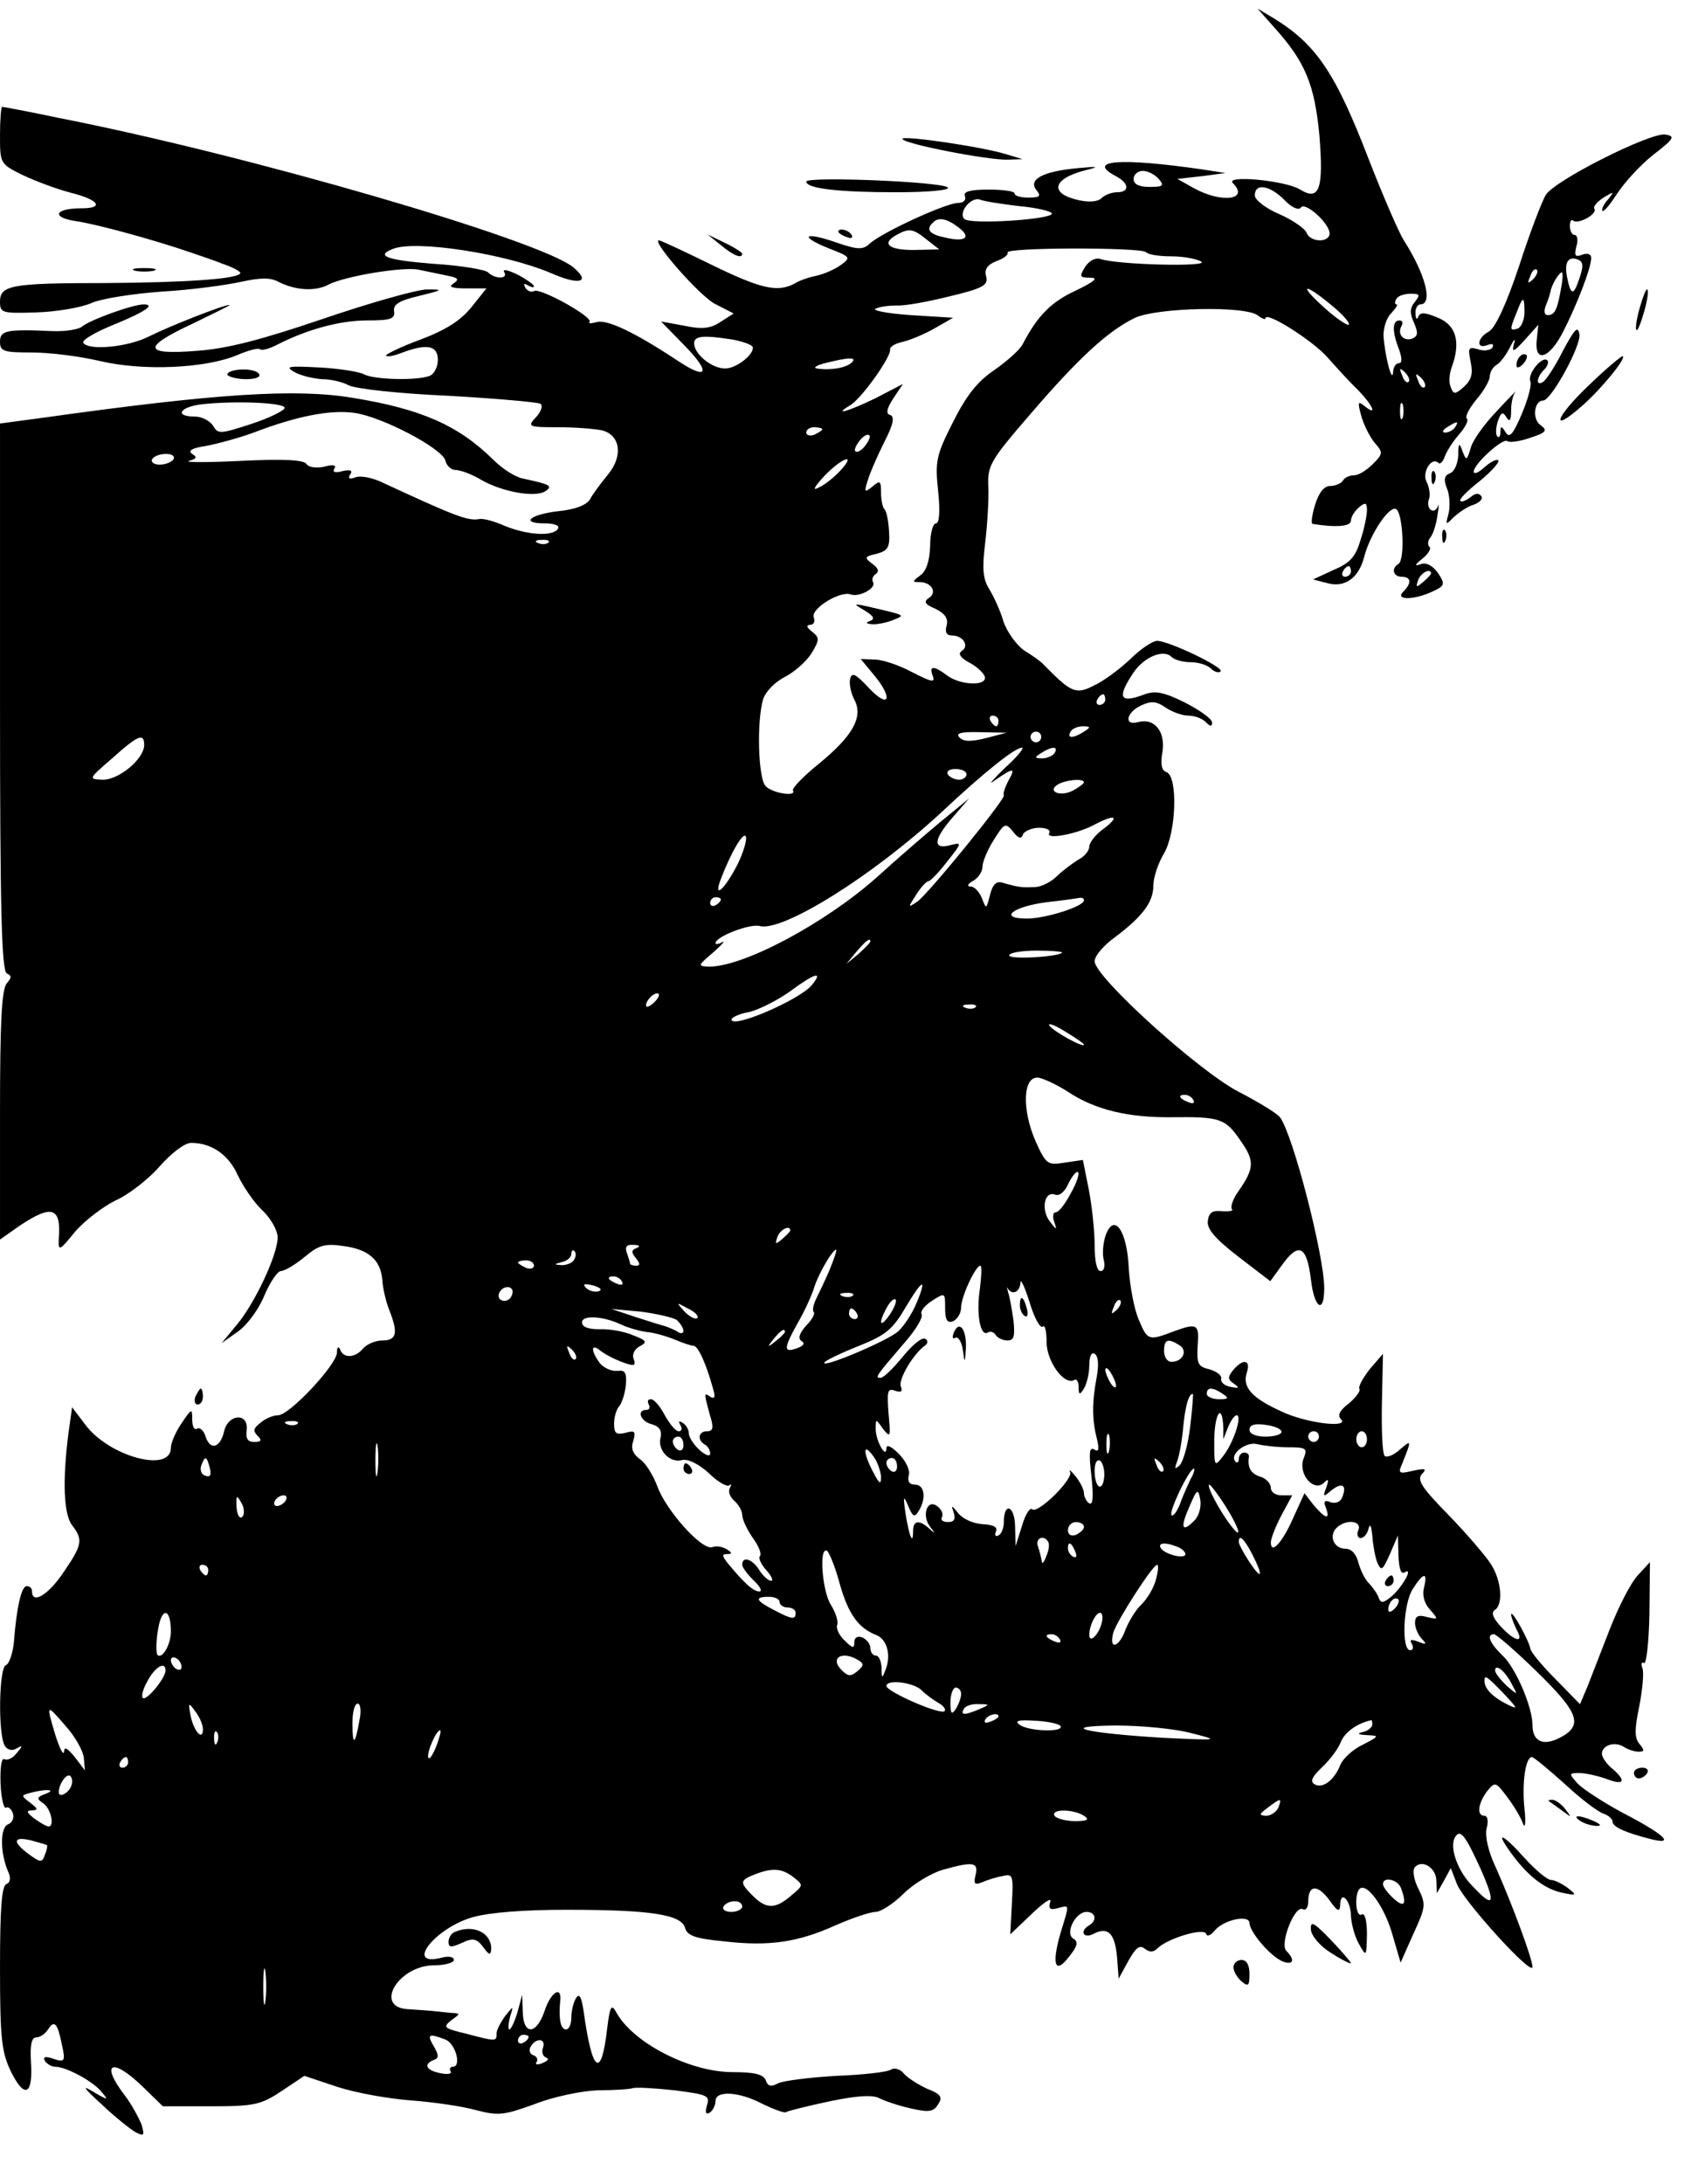 <?xml version="1.0" standalone="no"?>
<!DOCTYPE svg PUBLIC "-//W3C//DTD SVG 20010904//EN"
 "http://www.w3.org/TR/2001/REC-SVG-20010904/DTD/svg10.dtd">
<svg version="1.0" xmlns="http://www.w3.org/2000/svg"
 width="318pt" height="409pt" viewBox="0 0 318 409"
 preserveAspectRatio="xMidYMid meet">

<g transform="translate(0,409) scale(0.1,-0.1)"
fill="#000000" stroke="none">
<path d="M2386 4039 c59 -65 76 -108 85 -203 8 -100 0 -123 -36 -101 -27 17
-142 28 -126 12 31 -31 -20 -38 -72 -10 l-32 18 45 5 45 6 -45 7 c-153 22
-217 17 -160 -13 25 -13 26 -30 2 -30 -10 0 -23 -5 -29 -11 -7 -7 -24 -8 -42
-4 -56 12 -51 40 11 56 28 7 26 8 -15 4 -64 -6 -92 -21 -76 -41 9 -11 7 -14
-15 -14 -14 0 -26 3 -26 8 0 4 -22 7 -49 7 -35 0 -47 -4 -44 -12 3 -8 -3 -13
-13 -13 -22 0 -142 -55 -165 -76 -13 -12 -22 -12 -63 2 -60 21 -71 12 -14 -11
41 -16 42 -17 23 -31 -11 -8 -31 -17 -45 -20 -14 -3 -33 -9 -42 -15 -32 -17
-63 -10 -157 36 -51 25 -94 45 -97 45 -15 0 77 -105 105 -119 l35 -18 -25 -16
c-18 -12 -34 -14 -67 -7 l-44 8 43 -44 c51 -52 45 -67 -11 -30 -80 53 -132 78
-152 73 -11 -3 -17 -3 -14 0 8 9 -93 65 -104 58 -5 -3 -12 0 -16 6 -4 8 -3 9
4 5 7 -4 12 -5 12 -2 0 3 -14 13 -31 22 -17 8 -28 11 -25 5 9 -14 -17 -14 -30
-1 -5 5 -51 13 -102 16 -88 7 -110 15 -76 28 43 17 210 -9 295 -45 54 -24 77
-18 42 11 -64 51 -605 209 -962 279 -57 12 -105 21 -107 21 -2 0 -4 -24 -4
-53 0 -53 0 -54 43 -75 23 -11 63 -26 90 -33 52 -13 63 -29 20 -29 -51 0 -58
-17 -11 -24 41 -6 149 -36 213 -58 17 -6 45 -15 62 -22 18 -6 33 -14 33 -17 0
-11 -98 -18 -253 -19 -176 0 -197 -4 -197 -35 0 -21 4 -22 67 -20 38 1 84 9
103 17 19 9 79 18 133 22 53 3 120 12 147 18 37 8 56 9 72 0 32 -16 69 -18 93
-5 31 16 140 34 169 28 14 -3 38 -8 53 -11 21 -4 24 -7 12 -15 -10 -6 -3 -9
24 -9 l38 0 -28 -35 c-20 -25 -48 -43 -96 -61 -38 -14 -66 -28 -64 -30 2 -3
16 0 31 6 46 17 66 13 66 -14 0 -13 -7 -27 -16 -30 -24 -9 -103 -7 -122 3 -9
5 -47 11 -85 13 -58 3 -64 2 -45 -9 13 -7 36 -12 51 -13 16 0 38 -5 49 -11 12
-7 95 -16 186 -20 90 -5 168 -12 174 -15 5 -3 2 -14 -8 -25 -17 -18 -15 -19
42 -19 32 0 69 -3 82 -6 34 -9 39 -48 11 -82 -13 -16 -29 -37 -34 -47 -7 -11
-28 -19 -58 -22 -54 -6 -74 -23 -27 -23 18 0 29 -4 25 -10 -9 -15 -57 -12 -99
5 -20 9 -42 15 -49 13 -21 -4 -48 7 -184 70 -18 8 -39 12 -48 8 -11 -4 -14 -2
-9 6 5 7 0 9 -14 6 -14 -4 -20 -2 -16 4 5 7 -2 9 -19 4 -15 -3 -29 -1 -33 5
-4 8 -43 10 -123 6 -64 -3 -107 -3 -97 0 14 4 16 7 6 13 -9 6 -1 11 26 15 21
4 62 15 89 25 81 31 143 43 188 37 52 -7 164 -66 171 -89 2 -10 11 -18 19 -18
9 0 31 -8 49 -19 39 -22 99 -33 119 -21 15 10 10 13 -42 24 -15 3 -39 19 -55
35 -65 64 -134 95 -263 116 -107 18 -258 8 -579 -37 l-82 -11 0 -513 c0 -401
3 -513 13 -517 9 -4 9 -7 0 -18 -10 -10 -13 -73 -13 -246 l0 -234 37 26 c60
40 78 35 73 -25 -1 -23 1 -23 30 13 18 21 52 47 76 59 25 11 62 40 83 64 22
25 47 44 59 44 38 0 70 -22 87 -60 10 -21 30 -51 46 -66 16 -15 29 -38 29 -51
0 -32 -42 -122 -76 -163 l-29 -35 31 22 c17 12 39 42 49 67 11 26 25 46 31 46
7 0 27 12 44 26 26 22 38 26 72 21 48 -6 71 -26 74 -64 1 -16 7 -41 13 -56 17
-43 14 -57 -13 -57 -13 0 -29 -7 -36 -15 -15 -18 -37 -19 -43 -2 -3 7 -6 5 -6
-6 -1 -23 -89 -117 -110 -117 -9 0 -24 -6 -33 -14 -13 -10 -15 -15 -6 -24 9
-9 8 -12 -6 -12 -12 0 -16 6 -14 22 4 33 -34 31 -42 -1 -7 -32 -26 -38 -35
-11 -3 11 -11 18 -16 15 -5 -4 -9 4 -9 17 0 22 -1 21 -20 -7 -11 -16 -20 -37
-20 -46 0 -48 -116 -16 -160 43 l-25 33 -7 -50 c-11 -87 -9 -150 7 -171 21
-27 19 -37 -16 -88 -28 -42 -59 -61 -59 -36 0 6 -4 10 -10 10 -10 0 -19 -40
-24 -105 -2 -21 -9 -41 -15 -43 -13 -4 -15 -130 -2 -151 5 -8 14 -10 22 -5 12
7 12 5 0 -9 -7 -9 -17 -14 -23 -11 -5 3 -8 -15 -7 -45 1 -27 6 -48 10 -46 4 3
10 -2 13 -10 3 -9 -1 -18 -9 -21 -15 -6 -15 -53 0 -88 6 -13 4 -21 -3 -24 -9
-3 -12 -48 -12 -156 0 -133 3 -158 20 -194 26 -53 42 -45 38 16 -2 33 1 47 10
47 7 0 17 7 22 15 12 19 18 11 26 -29 7 -31 5 -33 -16 -26 -15 5 -20 4 -16 -4
4 -6 13 -11 20 -11 20 0 72 -28 87 -48 13 -15 11 -15 -16 1 -23 14 -19 8 15
-23 24 -23 53 -46 63 -52 17 -9 18 -7 12 14 -5 12 -18 37 -31 54 -47 61 -25
73 33 17 l38 -37 90 0 c82 0 94 3 133 29 l42 28 63 -21 c34 -11 96 -22 137
-25 41 -3 96 -11 121 -18 42 -11 52 -10 110 11 35 14 89 25 119 26 30 0 60 2
65 4 6 2 41 0 78 -4 62 -8 67 -10 61 -28 -4 -14 -2 -18 5 -14 6 4 11 14 11 22
0 20 44 18 89 -6 21 -10 40 -17 43 -15 2 2 38 11 80 20 52 11 83 13 95 6 10
-5 36 -14 59 -19 34 -8 43 -6 51 8 9 13 5 19 -21 29 -17 8 -36 20 -43 28 -6 8
-17 12 -24 8 -6 -5 -53 -10 -103 -12 -50 -3 -99 -9 -109 -14 -13 -7 -19 -6
-23 6 -5 11 -21 15 -62 15 -81 0 -189 56 -219 114 -8 14 -11 8 -16 -33 -11
-95 -28 -83 -44 33 -4 27 -8 34 -14 25 -5 -8 -9 -24 -9 -36 0 -13 -4 -23 -10
-23 -10 0 -14 19 -11 52 4 31 -17 19 -29 -17 -15 -45 -40 -47 -41 -2 l-1 32
-9 -33 c-5 -17 -12 -32 -15 -32 -3 0 -2 10 1 23 7 22 7 22 -9 2 -8 -11 -16
-26 -16 -32 0 -16 0 -16 -57 -1 -42 10 -44 12 -28 25 18 13 18 13 -1 14 -10 1
-28 3 -39 4 -11 1 -30 2 -43 3 -62 5 -15 82 51 82 20 0 37 5 37 10 0 6 -10 8
-24 4 -69 -17 -11 56 59 76 31 9 97 14 175 14 160 0 216 -9 223 -34 4 -14 18
-20 72 -25 85 -10 139 -2 210 30 32 14 65 25 75 25 9 0 33 15 52 34 19 19 53
39 74 45 57 16 67 14 61 -10 -4 -16 -2 -19 11 -14 9 4 27 10 39 12 20 5 21 2
18 -52 l-3 -57 41 39 c22 21 37 31 34 22 -4 -13 -1 -16 14 -12 23 6 22 9 5
-47 -17 -59 -10 -78 16 -44 16 20 18 28 8 34 -16 10 4 50 25 50 17 0 20 -16 5
-25 -19 -11 -11 -26 8 -16 27 14 40 1 44 -44 l3 -40 18 33 c14 25 21 31 31 23
9 -7 16 -7 24 1 18 18 86 39 91 27 1 -6 8 -3 15 5 16 21 66 32 66 15 1 -18 41
-64 63 -72 19 -7 23 3 6 20 -13 13 16 87 31 78 5 -3 10 3 10 14 0 32 17 33 39
4 16 -23 20 -24 21 -10 0 29 20 9 20 -21 1 -15 7 -38 15 -52 14 -25 14 -24 15
18 0 26 -4 41 -10 37 -11 -6 -14 37 -4 48 13 13 46 -32 61 -83 l16 -55 24 54
c23 50 24 55 9 85 -9 18 -11 35 -6 40 14 15 40 -2 40 -26 l1 -23 13 23 13 24
12 -31 c15 -34 141 -173 141 -154 0 15 -39 120 -69 187 -14 29 -20 58 -17 72
4 14 2 24 -4 24 -15 0 -12 23 5 46 15 18 16 18 37 -10 13 -17 26 -39 30 -50 4
-12 6 1 3 27 -5 49 2 97 14 97 3 0 31 -23 61 -50 30 -28 63 -53 73 -56 9 -3
17 -10 17 -15 0 -10 25 -21 73 -33 45 -11 24 9 -53 49 -37 20 -76 45 -86 56
-16 18 -16 19 4 19 11 0 33 -5 48 -10 35 -14 41 -6 15 17 -12 9 -21 23 -21 29
0 16 24 24 41 13 8 -5 20 -9 28 -9 11 0 11 3 1 15 -9 11 -9 27 0 70 6 31 9 63
6 71 -3 8 -2 13 3 10 4 -3 9 38 10 92 l1 97 -23 -25 c-13 -14 -36 -59 -52
-100 -16 -41 -35 -90 -42 -108 l-14 -33 -45 46 c-25 25 -47 51 -48 58 -3 16
-35 74 -36 64 0 -5 5 -17 10 -28 15 -26 -2 -24 -29 5 -14 15 -19 26 -12 31 17
10 13 57 -8 88 -10 15 -45 56 -79 91 -49 50 -59 65 -49 76 10 10 6 11 -17 6
-25 -6 -28 -5 -21 11 19 47 19 48 -3 29 -12 -11 -25 -16 -29 -12 -4 4 -6 48
-5 99 l2 92 -25 -29 c-13 -17 -22 -33 -19 -37 2 -4 -7 -16 -20 -27 -16 -12
-22 -22 -15 -29 18 -18 -65 -8 -111 14 -55 25 -74 45 -65 73 8 24 -7 27 -26 4
-10 -13 -10 -17 2 -25 11 -8 10 -9 -6 -6 -11 2 -19 8 -18 15 2 6 -8 14 -22 18
-22 5 -24 11 -22 45 3 40 -1 42 -45 26 -47 -18 -49 -17 -65 21 -9 20 -17 64
-19 96 -3 71 -27 106 -43 64 -5 -14 -7 -35 -4 -47 3 -12 1 -21 -6 -21 -7 0
-11 19 -11 48 0 27 -5 74 -11 105 l-11 55 -34 -5 c-32 -5 -35 -4 -55 41 -26
60 -23 122 6 118 11 -2 36 -14 56 -27 50 -33 112 -48 194 -47 90 1 100 -2 129
-45 26 -37 25 -51 -5 -94 -10 -14 -15 -29 -12 -33 4 -3 -4 -5 -18 -4 -18 2
-25 -2 -27 -18 -2 -15 13 -33 57 -67 l60 -46 21 29 c32 45 47 38 55 -25 6 -55
25 -67 25 -17 0 61 -59 289 -83 320 -5 7 -41 29 -78 48 -76 40 -269 215 -269
244 0 10 17 30 38 45 52 39 72 66 72 97 0 15 9 42 20 60 23 40 26 143 5 152
-10 3 -12 16 -8 38 6 38 -15 64 -45 56 -28 -8 -23 18 5 31 19 9 29 8 46 -4 12
-8 31 -15 42 -15 12 0 26 -5 33 -12 9 -9 12 -9 12 -1 0 7 -23 23 -50 37 -40
20 -56 23 -76 16 -47 -18 -53 -7 -21 41 20 29 56 44 71 29 6 -6 22 -10 36 -10
14 0 31 -5 38 -12 6 -6 15 -9 18 -5 7 7 -97 57 -119 57 -8 0 -31 -15 -50 -34
-20 -19 -51 -42 -69 -50 -33 -17 -42 -13 -93 39 -5 6 -22 18 -37 27 -14 10
-32 34 -39 55 -6 21 -19 48 -27 61 -11 18 -13 37 -7 85 4 34 7 81 6 105 -2 40
3 49 79 137 91 106 146 156 196 180 41 19 208 23 230 4 8 -6 14 -8 14 -5 0 14
86 -40 115 -72 17 -19 42 -47 58 -62 28 -29 38 -51 12 -30 -12 10 -13 7 -5
-21 5 -17 17 -40 26 -50 14 -16 14 -19 -5 -38 -12 -12 -27 -21 -35 -21 -8 0
-18 -4 -21 -10 -3 -5 -14 -10 -24 -10 -11 0 -21 -12 -28 -35 -6 -19 -8 -35 -5
-36 43 -7 72 -5 72 6 0 7 7 18 15 25 12 10 15 9 15 -5 0 -10 -5 -35 -12 -56
-9 -31 -19 -43 -50 -56 l-39 -18 27 -7 c33 -9 59 10 69 50 10 39 45 94 59 89
13 -4 18 -95 5 -103 -14 -8 -10 -24 6 -24 18 0 19 -12 3 -28 -16 -16 19 -16
54 0 24 11 25 14 11 35 -9 13 -21 20 -31 17 -14 -5 -13 -2 2 10 11 9 17 19 13
22 -4 4 -3 12 2 18 5 6 11 25 13 41 3 17 3 24 1 17 -3 -7 -8 -10 -13 -7 -5 3
-7 12 -4 20 3 7 1 22 -4 32 -10 18 9 49 22 36 3 -3 9 3 12 13 4 10 16 29 27
41 11 13 18 26 14 29 -4 4 5 20 18 36 14 16 25 36 25 43 0 8 6 18 13 22 7 4
18 19 25 33 8 16 11 18 7 5 -4 -16 0 -14 21 9 l25 28 -3 -28 c-5 -45 24 -36
50 16 26 51 52 119 52 137 0 7 -7 10 -17 6 -13 -5 -15 -2 -11 15 4 12 2 22 -3
22 -5 0 -9 8 -9 17 0 9 3 13 6 10 9 -8 46 12 40 22 -3 4 5 13 17 21 20 12 21
12 8 -4 -8 -9 -12 -18 -10 -21 3 -2 15 13 28 33 13 20 43 53 67 72 39 30 42
35 23 38 -27 5 -208 -86 -224 -113 -7 -11 -30 -71 -50 -133 -24 -72 -45 -117
-57 -123 -22 -12 -24 -34 -2 -25 9 3 12 2 9 -5 -4 -5 -16 -7 -27 -3 -18 5 -19
3 -14 -23 5 -22 2 -34 -12 -47 -17 -15 -20 -15 -25 -1 -4 8 -3 25 2 38 17 47
8 78 -26 92 -24 10 -33 11 -37 2 -2 -7 -5 -4 -5 6 -1 9 4 17 9 17 24 0 10 56
-31 120 -9 14 -38 81 -65 150 -63 164 -99 217 -179 266 l-30 18 31 -35z m-216
-284 c11 -13 8 -15 -17 -15 -20 0 -30 5 -30 15 0 8 8 15 17 15 10 0 23 -7 30
-15z m235 -39 c14 -15 27 -20 31 -15 7 13 54 -29 54 -48 0 -18 -36 -17 -43 1
-3 8 -26 24 -51 35 -26 11 -46 27 -46 35 0 24 28 19 55 -8z m-496 -12 c34 -3
61 -10 61 -14 0 -11 -153 -21 -164 -10 -12 12 13 43 30 36 7 -3 40 -8 73 -12z
m-115 -39 c26 -19 15 -29 -23 -20 -30 6 -38 15 -24 28 10 11 26 8 47 -8z m-58
-24 l23 -18 -44 -1 c-49 -1 -65 11 -38 27 25 14 32 14 59 -8z m410 -23 c4 -5
26 -8 48 -8 23 0 48 -5 56 -10 15 -10 -156 -6 -189 5 -10 3 -21 -3 -29 -15
-11 -18 -10 -20 10 -20 16 0 8 -7 -27 -24 -46 -21 -72 -47 -100 -101 -6 -11
-30 -32 -53 -48 -31 -21 -52 -47 -77 -97 -32 -63 -34 -74 -28 -130 4 -38 2
-60 -4 -60 -6 0 -11 -19 -11 -42 -1 -28 -7 -47 -18 -55 -16 -12 -16 -13 -2
-13 23 0 34 -20 17 -30 -10 -7 -6 -12 13 -20 18 -9 24 -18 21 -31 -4 -13 0
-19 10 -19 21 0 33 -20 18 -29 -7 -5 -3 -12 13 -21 14 -7 27 -19 30 -26 7 -19
-44 -18 -70 1 -25 19 -35 19 -27 -1 5 -13 -3 -11 -38 7 -24 13 -56 24 -71 24
l-26 1 24 -29 c37 -44 30 -66 -8 -26 -26 28 -33 31 -36 17 -2 -9 2 -27 8 -38
17 -32 -2 -67 -65 -119 -30 -24 -52 -47 -50 -51 8 -13 -41 -5 -52 9 -13 17
-16 119 -4 161 4 14 21 32 40 42 18 9 41 29 51 45 15 25 15 29 1 40 -10 8 -12
12 -4 13 7 0 10 6 7 14 -6 16 49 50 69 43 16 -6 49 12 42 23 -3 5 0 12 5 15 7
5 5 11 -6 19 -16 12 -15 14 8 19 21 6 25 12 23 42 -1 20 -5 39 -9 42 -3 3 -6
17 -6 31 0 22 -2 23 -16 11 -15 -12 -16 -11 -9 11 4 14 18 46 31 72 17 33 20
48 11 51 -8 2 -7 11 6 31 l18 27 -50 -26 c-49 -24 -84 -35 -49 -14 20 11 76
89 75 104 -1 6 10 12 24 15 13 3 40 14 59 25 l35 20 -80 5 c-44 3 -73 9 -65
12 8 4 26 6 40 6 14 -1 58 7 98 17 63 15 73 21 69 37 -4 14 2 22 19 29 14 5
23 12 21 16 -6 10 249 10 259 1z m812 -49 c-11 -33 -16 -33 -23 1 -6 29 2 41
20 34 10 -4 11 -12 3 -35z m-87 -2 c-10 -9 -11 -8 -5 6 3 10 9 15 12 12 3 -3
0 -11 -7 -18z m53 -14 c-7 -42 -12 -53 -25 -53 -7 0 -8 7 -4 18 4 9 8 22 9 27
2 12 16 35 21 35 2 0 2 -12 -1 -27z m-431 -34 c21 -17 36 -34 33 -37 -3 -2
-24 12 -46 32 -49 44 -39 48 13 5z m157 6 c-10 -12 -10 -22 -2 -39 8 -19 8
-25 -3 -30 -17 -6 -29 9 -20 24 3 6 1 10 -4 10 -14 0 -14 -21 -1 -54 6 -17 6
-26 0 -26 -6 0 -11 -8 -11 -17 -2 -23 -16 34 -18 69 0 15 6 34 15 42 8 9 13
16 9 16 -3 0 -3 5 0 10 3 6 15 10 27 10 17 0 18 -2 8 -15z m205 -20 c0 -14 -6
-27 -12 -30 -16 -5 -16 -3 -3 29 12 32 15 33 15 1z m-1482 -51 c20 -4 37 -10
37 -15 0 -15 -32 -39 -52 -39 -25 0 -58 27 -58 47 0 14 16 16 73 7z m222 -43
c-11 -10 -40 -15 -65 -11 -8 1 -1 6 15 10 44 11 61 12 50 1z m1043 -36 c-3 -3
-9 2 -12 12 -6 14 -5 15 5 6 7 -7 10 -15 7 -18z m30 -10 c-3 -3 -9 2 -12 12
-6 14 -5 15 5 6 7 -7 10 -15 7 -18z m-2135 -39 c-1 -5 -29 -19 -63 -30 -58
-19 -62 -19 -71 -3 -6 9 -21 17 -34 17 -39 0 -29 18 13 23 63 7 157 3 155 -7z
m2094 -18 c-3 -7 -5 -2 -5 12 0 14 2 19 5 13 2 -7 2 -19 0 -25z m98 -18 c-3
-5 -12 -10 -18 -10 -7 0 -6 4 3 10 19 12 23 12 15 0z m-1185 -4 c0 -2 -7 -6
-15 -10 -8 -3 -15 -1 -15 4 0 6 7 10 15 10 8 0 15 -2 15 -4z m80 -31 c-7 -9
-15 -13 -18 -10 -3 2 1 11 8 20 7 9 15 13 18 10 3 -2 -1 -11 -8 -20z m-1295
-25 c-3 -5 -15 -10 -26 -10 -11 0 -17 5 -14 10 3 6 15 10 26 10 11 0 17 -4 14
-10z m1249 -21 c-10 -11 -28 -26 -39 -31 -14 -8 -12 -2 9 21 33 34 61 44 30
10z m-547 -135 c-3 -3 -12 -4 -19 -1 -8 3 -5 6 6 6 11 1 17 -2 13 -5z m1503
-54 c0 -5 -5 -10 -11 -10 -5 0 -7 5 -4 10 3 6 8 10 11 10 2 0 4 -4 4 -10z
m150 -4 c0 -2 -7 -9 -15 -16 -13 -11 -14 -10 -9 4 5 14 24 23 24 12z m-610
-236 c0 -5 -5 -10 -11 -10 -5 0 -7 5 -4 10 3 6 8 10 11 10 2 0 4 -4 4 -10z
m-200 -40 c0 -5 -2 -10 -4 -10 -3 0 -8 5 -11 10 -3 6 -1 10 4 10 6 0 11 -4 11
-10z m160 -20 c-20 -13 -33 -13 -25 0 3 6 14 10 23 10 15 0 15 -2 2 -10z
m-183 -12 c-28 -7 -42 -7 -50 1 -8 8 2 11 39 10 l49 -1 -38 -10z m103 2 c0 -5
-4 -10 -10 -10 -5 0 -10 5 -10 10 0 6 5 10 10 10 6 0 10 -4 10 -10z m-1680
-15 c0 -26 -47 -65 -77 -65 -28 1 -28 1 17 40 49 44 60 48 60 25z m1613 -42
c-22 -21 -32 -33 -24 -27 39 27 44 28 30 3 -7 -13 -11 -26 -9 -28 5 -5 -143
-187 -163 -200 -17 -11 -17 -11 -1 14 9 14 19 25 23 25 3 0 19 16 35 37 27 34
28 36 8 31 -35 -10 -35 8 0 49 l33 38 -55 -45 c-30 -25 -82 -70 -116 -101 -97
-87 -252 -170 -317 -169 -21 1 -20 2 8 26 17 15 24 23 18 20 -7 -4 -13 -5 -13
-2 0 12 64 37 83 32 43 -11 210 93 339 212 82 77 139 122 152 122 5 0 -9 -17
-31 -37z m92 27 c-3 -5 -14 -10 -23 -10 -15 0 -15 2 -2 10 20 13 33 13 25 0z
m-165 -40 c0 -5 -6 -10 -14 -10 -8 0 -18 5 -21 10 -3 6 3 10 14 10 12 0 21 -4
21 -10z m220 -15 c0 -2 -9 -9 -20 -15 -24 -13 -50 -2 -29 11 15 9 49 12 49 4z
m38 -86 c-16 -11 -28 -27 -28 -34 0 -8 -9 -19 -21 -25 -11 -7 -29 -20 -40 -31
-10 -10 -29 -20 -41 -20 -23 -1 -29 -1 -60 8 -12 4 -19 -3 -24 -23 -7 -27 -7
-27 -15 -6 -5 12 -14 22 -21 22 -8 0 -6 5 5 11 9 5 17 17 17 26 0 9 9 31 21
50 20 32 22 33 36 16 10 -13 16 -15 19 -5 3 6 17 12 30 12 14 0 22 -4 19 -10
-8 -13 52 -2 85 16 38 20 48 16 18 -7z m-687 -68 c-24 -47 -46 -66 -31 -27 19
50 43 91 47 79 2 -6 -5 -30 -16 -52z m-31 -65 c0 -3 -4 -8 -10 -11 -5 -3 -10
-1 -10 4 0 6 5 11 10 11 6 0 10 -2 10 -4z m680 -2 c0 -11 -71 -34 -107 -34
-55 0 -26 23 40 31 28 3 55 7 60 8 4 0 7 -1 7 -5z m-400 -77 c0 -2 -10 -12
-22 -23 l-23 -19 19 23 c18 21 26 27 26 19z m359 -21 c-9 -8 -99 -13 -99 -5 0
5 23 9 52 9 28 0 49 -2 47 -4z m-469 -61 c-24 -28 -150 -82 -150 -64 0 4 15
11 33 14 17 4 52 21 77 39 46 34 63 39 40 11z m-292 -29 c-7 -8 -15 -12 -17
-11 -5 6 10 25 20 25 5 0 4 -6 -3 -14z m599 -12 c-3 -3 -12 -4 -19 -1 -8 3 -5
6 6 6 11 1 17 -2 13 -5z m203 -70 c0 -7 -58 25 -65 36 -3 5 10 1 29 -11 20
-12 36 -23 36 -25z m205 -104 c3 -6 -1 -7 -9 -4 -18 7 -21 14 -7 14 6 0 13 -4
16 -10z m-230 -175 c-10 -19 -22 -35 -28 -35 -5 0 -6 -8 -3 -17 6 -17 5 -17
-8 0 -17 22 -10 58 10 50 8 -3 18 5 25 21 7 14 15 24 18 21 3 -3 -3 -21 -14
-40z m-525 -69 c0 -2 -7 -9 -15 -16 -13 -11 -14 -10 -9 4 5 14 24 23 24 12z
m-288 -33 c-10 -4 -10 -8 -1 -19 8 -10 8 -14 0 -14 -6 0 -11 2 -11 4 0 2 -3
11 -6 20 -4 11 -1 16 12 15 12 0 14 -3 6 -6z m-117 -22 c-3 -6 -14 -10 -23
-10 -15 1 -15 2 1 6 9 2 17 9 17 15 0 6 3 9 6 5 3 -3 3 -10 -1 -16z m479 -18
c-9 -21 -21 -46 -26 -56 -5 -11 -7 -21 -4 -24 3 -3 -4 -15 -15 -26 -12 -14
-15 -23 -8 -28 7 -4 4 -9 -7 -13 -27 -10 -27 -2 -1 45 14 24 28 55 32 69 8 25
34 70 41 70 2 0 -4 -17 -12 -37z m-554 7 c0 -5 -7 -7 -15 -4 -8 4 -15 8 -15
10 0 2 7 4 15 4 8 0 15 -4 15 -10z m835 -44 c-7 -47 1 -90 15 -81 5 3 11 1 15
-5 3 -5 13 -10 22 -10 12 0 14 8 11 38 -3 20 -7 44 -10 52 -2 8 -3 12 -1 8 8
-14 23 -8 24 10 0 9 8 -7 17 -36 9 -30 20 -50 25 -46 4 4 7 -9 7 -29 0 -36 33
-82 52 -71 4 3 8 -3 8 -13 0 -15 2 -16 10 -3 5 8 10 28 10 43 0 17 4 26 10 22
7 -4 8 -21 4 -43 -9 -47 -9 -80 0 -115 5 -21 4 -27 -5 -21 -9 5 -10 -7 -5 -50
4 -38 3 -55 -4 -51 -5 3 -10 12 -10 19 0 7 -7 21 -16 32 -8 10 -13 14 -10 8 7
-13 -61 -80 -71 -70 -4 4 -13 -10 -19 -31 l-12 -38 -1 38 c-1 38 -21 45 -21 7
0 -10 -4 -22 -10 -25 -5 -3 -8 0 -5 7 4 9 -5 13 -25 14 -17 1 -37 10 -45 20
-13 16 -14 17 -9 2 4 -13 1 -18 -11 -18 -9 0 -14 4 -11 9 3 5 0 14 -8 20 -19
16 -31 -16 -14 -38 10 -13 10 -14 -2 -3 -19 17 -30 15 -30 -5 0 -27 -7 -11
-14 32 -5 34 -4 36 5 15 8 -20 12 -22 19 -10 15 23 12 50 -6 50 -11 0 -15 6
-12 18 3 9 -6 27 -19 40 -14 14 -23 18 -23 10 0 -21 -20 14 -20 36 0 20 0 20
14 0 14 -17 14 -15 10 30 -3 41 -2 47 12 42 11 -4 15 -2 11 8 -5 13 24 62 46
77 5 4 5 9 0 12 -6 4 -24 -11 -42 -33 -18 -22 -36 -40 -42 -40 -11 0 -9 3 46
67 20 23 34 46 31 52 -3 5 5 16 19 25 25 16 25 16 25 -13 0 -23 4 -29 15 -25
8 4 15 15 15 26 0 20 27 78 36 78 3 0 2 -20 -1 -44z m-670 14 c3 -6 -1 -7 -9
-4 -18 7 -21 14 -7 14 6 0 13 -4 16 -10z m-44 -18 c-7 -2 -18 1 -23 6 -8 8 -4
9 13 5 13 -4 18 -8 10 -11z m595 -23 c-8 -19 -23 -42 -34 -52 -20 -18 -146
-71 -138 -58 3 4 32 18 65 31 50 20 63 31 87 72 32 54 41 57 20 7z m-756 23
c0 -13 -12 -22 -22 -16 -10 6 -1 24 13 24 5 0 9 -4 9 -8z m637 -8 c-3 -3 -12
-4 -19 -1 -8 3 -5 6 6 6 11 1 17 -2 13 -5z m69 -36 c-18 -26 -22 -17 -5 14 6
11 13 17 16 15 3 -3 -2 -16 -11 -29z m425 9 c-10 -9 -11 -8 -5 6 3 10 9 15 12
12 3 -3 0 -11 -7 -18z m-785 -15 c-4 -3 -14 2 -24 12 -16 18 -16 18 6 6 13 -6
21 -14 18 -18z m-38 -4 c6 -6 12 -15 12 -20 0 -5 -6 -6 -12 -1 -7 4 -17 8 -23
10 -5 1 -30 9 -55 17 l-45 15 55 -5 c30 -4 61 -11 68 -16z m337 12 c3 -5 1
-10 -4 -10 -6 0 -11 5 -11 10 0 6 2 10 4 10 3 0 8 -4 11 -10z m-440 -21 c11
-5 31 -11 45 -13 14 -1 38 -8 53 -14 16 -7 32 -12 36 -12 8 0 23 -32 36 -79 5
-16 4 -21 -4 -17 -13 9 -13 9 -2 -32 8 -25 7 -32 -5 -32 -16 0 -19 -16 -4 -25
6 -3 10 -11 10 -17 0 -6 -9 -3 -20 7 -11 10 -20 24 -20 31 0 7 -5 16 -12 20
-7 4 -8 3 -4 -4 4 -7 3 -12 -3 -12 -6 0 -17 14 -26 30 -9 17 -20 30 -26 30 -6
0 -7 -4 -4 -10 3 -5 1 -10 -4 -10 -20 0 -11 -22 10 -27 14 -4 19 -12 16 -25
-6 -23 17 -48 40 -42 11 3 31 -7 50 -24 17 -17 35 -27 39 -23 4 3 4 1 1 -5 -4
-7 0 -17 8 -24 8 -7 15 -19 15 -27 0 -8 9 -27 20 -43 11 -15 17 -30 13 -34 -3
-3 2 -15 12 -26 10 -11 14 -20 9 -20 -5 0 -15 9 -22 20 -13 21 -32 27 -32 10
0 -5 10 -18 22 -30 12 -11 16 -20 10 -20 -11 0 -28 15 -60 54 -10 13 -10 16 0
16 10 0 9 3 -1 9 -8 5 -20 7 -27 4 -19 -7 -87 69 -103 114 -8 21 -22 44 -33
51 -13 10 -17 20 -12 34 5 18 3 20 -15 15 -17 -4 -21 -1 -21 17 0 12 4 26 9
32 5 5 11 23 13 39 2 25 -1 30 -16 28 -11 -1 -26 6 -33 15 -16 22 -17 37 0 24
7 -6 25 -16 41 -22 24 -9 27 -8 23 5 -4 8 1 19 11 24 15 8 13 11 -13 21 -16 7
-45 12 -62 11 -21 0 -33 4 -33 13 0 14 40 12 75 -5z m305 -13 c0 -2 -8 -10
-17 -17 -16 -13 -17 -12 -4 4 13 16 21 21 21 13z m739 -25 c16 -10 6 -31 -15
-31 -8 0 -14 9 -14 20 0 22 7 25 29 11z m-1131 -26 c-3 -3 -9 2 -12 12 -6 14
-5 15 5 6 7 -7 10 -15 7 -18z m1012 -50 c0 -5 -5 -3 -10 5 -5 8 -10 20 -10 25
0 6 5 3 10 -5 5 -8 10 -19 10 -25z m200 -15 c12 -8 11 -10 -7 -10 -13 0 -23 5
-23 10 0 13 11 13 30 0z m-61 -61 c-4 -34 -13 -66 -20 -73 -9 -8 -10 -7 -4 9
4 11 9 40 11 64 4 39 10 61 18 61 1 0 -1 -27 -5 -61z m62 -2 l0 -22 9 23 c5
12 12 22 16 22 11 0 -6 -52 -25 -76 -17 -22 -17 -21 -17 31 1 50 15 69 17 22z
m-1734 7 c-3 -3 -12 -4 -19 -1 -8 3 -5 6 6 6 11 1 17 -2 13 -5z m1843 -15 c0
-5 -13 -9 -30 -9 -18 0 -30 5 -30 13 0 9 10 12 30 9 17 -2 30 -8 30 -13z
m-323 -36 c-3 -10 -5 -4 -5 12 0 17 2 24 5 18 2 -7 2 -21 0 -30z m393 27 c0
-5 -4 -10 -10 -10 -5 0 -10 5 -10 10 0 6 5 10 10 10 6 0 10 -4 10 -10z m90 -5
c0 -8 -4 -15 -10 -15 -5 0 -10 7 -10 15 0 8 5 15 10 15 6 0 10 -7 10 -15z
m-1853 -62 c-2 -16 -4 -5 -4 22 0 28 2 40 4 28 2 -13 2 -35 0 -50z m573 51 c0
-8 -4 -12 -10 -9 -5 3 -10 10 -10 16 0 5 5 9 10 9 6 0 10 -7 10 -16z m1132 -4
c35 0 37 -2 29 -22 -10 -29 20 -63 39 -44 8 8 9 6 4 -9 -7 -18 -6 -19 9 -6 20
16 30 11 21 -12 -3 -9 -12 -13 -22 -10 -11 5 -14 2 -9 -10 9 -24 -1 -21 -23 5
l-17 22 -21 -46 c-20 -46 -42 -70 -42 -46 0 7 9 30 20 51 l20 37 -20 0 c-11 0
-20 6 -20 14 0 8 -9 18 -20 21 -18 6 -24 17 -21 38 0 4 -3 7 -9 7 -5 0 -10 -5
-10 -12 0 -6 -3 -8 -6 -5 -13 13 19 38 40 33 12 -3 38 -6 58 -6z m-762 -55 c0
-16 -3 -14 -15 9 -19 36 -19 56 0 30 8 -10 14 -28 15 -39z m-1257 16 c3 -13 1
-18 -9 -14 -7 2 -10 11 -7 19 7 19 10 18 16 -5z m1287 3 c0 -8 -4 -12 -10 -9
-5 3 -10 10 -10 16 0 5 5 9 10 9 6 0 10 -7 10 -16z m388 -19 c-3 -31 -18 -21
-18 11 0 14 4 22 10 19 5 -3 9 -17 8 -30z m110 10 c-3 -3 -9 2 -12 12 -6 14
-5 15 5 6 7 -7 10 -15 7 -18z m52 -14 c-5 -11 -15 -32 -20 -47 -6 -15 -13 -24
-16 -21 -6 5 33 87 42 87 2 0 0 -9 -6 -19z m65 -51 c27 -43 33 -67 9 -35 -20
26 -46 75 -39 75 2 0 16 -18 30 -40z m-59 -28 c-23 -23 -26 -12 -8 28 14 33
16 33 20 11 2 -13 -3 -31 -12 -39z m-1782 8 c-5 -5 -10 3 -11 18 -1 22 0 24 9
8 6 -10 6 -22 2 -26z m81 30 c-3 -5 -11 -10 -16 -10 -6 0 -7 5 -4 10 3 6 11
10 16 10 6 0 7 -4 4 -10z m1495 -49 c0 -5 -7 -11 -15 -15 -9 -3 -15 0 -15 9 0
8 7 15 15 15 8 0 15 -4 15 -9z m514 -6 c-4 -8 -1 -15 4 -15 6 0 13 8 15 18 3
10 5 5 7 -13 1 -16 5 -39 9 -50 8 -18 10 -16 24 15 l15 35 1 -38 c1 -25 5 -36
12 -31 17 10 -6 -30 -27 -47 -14 -11 -18 -11 -22 -1 -2 7 -10 18 -17 26 -8 7
-17 25 -21 40 -4 16 -13 26 -24 26 -22 0 -32 24 -17 39 17 17 48 14 41 -4z
m-581 -22 c3 -5 1 -17 -4 -28 -4 -11 -8 -15 -8 -8 -1 6 -4 18 -7 27 -6 16 11
23 19 9z m382 -23 c21 -41 19 -51 -5 -15 -11 17 -20 33 -20 38 0 15 10 6 25
-23z m-331 4 c3 -8 2 -12 -4 -9 -6 3 -10 10 -10 16 0 14 7 11 14 -7z m190 10
c9 -3 16 -10 16 -14 0 -10 -38 -1 -46 11 -6 10 7 12 30 3z m-631 -71 c16 -56
35 -82 69 -95 19 -8 27 -37 17 -63 -7 -19 -8 -19 -8 3 -1 12 -5 22 -11 22 -5
0 -10 6 -10 14 0 8 -7 16 -15 20 -9 3 -15 0 -15 -9 0 -12 -3 -12 -18 3 -10 9
-17 23 -14 30 2 6 -3 23 -12 37 -16 25 -23 110 -7 101 4 -3 16 -32 24 -63z
m-1183 27 c0 -5 -2 -10 -4 -10 -3 0 -8 5 -11 10 -3 6 -1 10 4 10 6 0 11 -4 11
-10z m1775 -17 c-4 -16 -16 -36 -27 -47 -11 -10 -24 -32 -30 -47 -12 -34 -32
-40 -23 -6 7 23 74 127 82 127 3 0 2 -12 -2 -27z m502 -15 c-4 -14 0 -30 11
-42 16 -18 16 -19 -5 -14 -17 5 -23 2 -23 -11 0 -9 6 -23 13 -30 10 -10 8 -11
-7 -5 -13 5 -17 4 -12 -4 4 -7 2 -12 -3 -12 -17 0 -13 88 5 115 20 31 28 32
21 3z m-1207 -28 c0 -5 7 -10 15 -10 8 0 15 -4 15 -10 0 -13 -6 -13 -40 5 -35
18 -38 25 -10 25 11 0 20 -4 20 -10z m1152 -12 c-7 -7 -12 -8 -12 -2 0 14 12
26 19 19 2 -3 -1 -11 -7 -17z m-2292 -43 c0 -24 -16 -52 -25 -44 -3 4 -3 25 1
48 7 43 24 40 24 -4z m1743 15 c-6 -22 -23 -38 -23 -21 0 17 12 41 20 41 5 0
6 -9 3 -20z m-78 -30 c3 -6 -1 -7 -9 -4 -18 7 -21 14 -7 14 6 0 13 -4 16 -10z
m893 -60 c79 -77 88 -101 43 -124 -31 -16 -51 -7 -51 24 0 34 -32 108 -56 130
-24 23 -31 40 -16 40 4 0 40 -31 80 -70z m-2538 9 c0 -6 -4 -7 -10 -4 -5 3
-10 11 -10 16 0 6 5 7 10 4 6 -3 10 -11 10 -16z m1268 12 c10 -6 10 -10 -2
-20 -13 -11 -18 -10 -30 2 -23 23 2 37 32 18z m-1298 -19 c0 -13 -31 -52 -41
-52 -5 0 -3 14 6 30 14 28 35 41 35 22z m2521 -25 c12 -22 12 -22 -10 -3 -11
11 -21 23 -21 28 0 14 19 -1 31 -25z m-15 -18 c28 -30 28 -31 4 -19 -25 13
-40 28 -40 43 0 12 5 8 36 -24z m-1090 6 c8 -8 23 -19 32 -24 9 -5 14 -12 11
-15 -7 -8 -108 36 -109 47 0 13 51 7 66 -8z m74 -7 c0 -7 -5 -20 -10 -28 -8
-12 -10 -9 -10 13 0 15 5 27 10 27 6 0 10 -6 10 -12z m-1420 -66 c0 -23 -17
-4 -23 25 -5 26 -4 26 9 8 8 -10 14 -25 14 -33z m293 16 c-8 -46 -13 -48 -13
-5 0 21 4 37 10 37 5 0 7 -14 3 -32z m1162 22 c-28 -12 -37 -12 -30 0 3 6 16
10 28 9 21 0 21 -1 2 -9z m-1678 -92 l2 -23 -19 25 c-14 17 -20 20 -20 10 -1
-8 -8 5 -16 30 -18 60 -18 61 19 18 18 -20 33 -47 34 -60z m1713 78 c0 -2 -7
-7 -16 -10 -8 -3 -12 -2 -9 4 6 10 25 14 25 6z m116 -18 c7 -12 -58 -10 -76 2
-11 8 -3 10 28 8 24 -1 46 -6 48 -10z m584 3 c0 -5 -8 -12 -17 -14 -13 -3 -10
-5 7 -6 24 -1 23 -2 -8 -18 -19 -9 -37 -26 -42 -38 -11 -28 -33 -45 -48 -36
-9 5 -5 14 14 32 14 13 30 34 35 47 7 18 30 35 57 41 1 1 2 -3 2 -8z m-340
-16 c55 -14 55 -14 -52 -9 -148 9 -200 22 -88 23 47 0 110 -6 140 -14z m-1823
-17 c-3 -8 -6 -5 -6 6 -1 11 2 17 5 13 3 -3 4 -12 1 -19z m410 -8 c-7 -17 -13
-26 -15 -21 -3 10 15 51 22 51 3 0 -1 -14 -7 -30z m-577 -30 c0 -5 -5 -10 -11
-10 -5 0 -7 5 -4 10 3 6 8 10 11 10 2 0 4 -4 4 -10z m-107 -45 c-5 -13 -23
-22 -23 -11 0 15 14 35 21 31 4 -3 6 -12 2 -20z m-48 -14 c-16 -6 -17 -9 -5
-17 15 -9 23 -44 11 -44 -4 0 -16 7 -27 15 -14 11 -16 15 -4 15 12 1 11 3 -3
14 -18 14 -18 14 0 19 30 8 50 6 28 -2z m2309 -26 c-4 -8 -14 -15 -23 -15 -14
1 -13 3 3 15 25 19 27 19 20 0z m-364 -15 c11 -7 7 -10 -17 -10 -17 0 -35 5
-38 10 -8 13 35 13 55 0z m744 -102 c28 -64 23 -72 -16 -30 -29 29 -44 74 -33
92 10 16 19 4 49 -62z m-2686 47 c1 -1 0 -9 -4 -18 -5 -15 -8 -15 -30 1 -31
23 -30 34 4 26 15 -4 28 -8 30 -9z m1398 -60 c19 -15 19 -15 -5 -35 -29 -25
-46 -25 -71 0 -25 25 -25 29 3 40 33 13 51 12 73 -5z m1138 -21 c11 -30 6 -37
-14 -19 -11 10 -20 22 -20 27 0 15 28 9 34 -8z m-1234 -34 c0 -5 -9 -10 -21
-10 -11 0 -17 5 -14 10 3 6 13 10 21 10 8 0 14 -4 14 -10z m-893 -177 c-2 -16
-4 -3 -4 27 0 30 2 43 4 28 2 -16 2 -40 0 -55z m337 -72 c19 -7 31 -51 14 -51
-5 0 -7 -4 -4 -9 3 -4 -6 -6 -19 -3 -27 5 -33 17 -12 25 9 3 9 9 -1 26 -13 22
-9 24 22 12z m156 5 c0 -3 -4 -8 -10 -11 -5 -3 -10 -1 -10 4 0 6 5 11 10 11 6
0 10 -2 10 -4z m27 -20 c-3 -8 -1 -16 6 -19 6 -2 3 -6 -7 -10 -9 -4 -15 -3
-11 2 3 5 0 11 -7 13 -6 2 -8 10 -4 16 10 17 29 15 23 -2z"/>
<path d="M1619 2947 c18 -11 20 -16 10 -20 -9 -3 -7 -5 6 -6 11 0 29 4 40 9
18 7 17 8 -10 15 -72 17 -71 17 -46 2z"/>
<path d="M1910 1646 c0 -8 4 -17 9 -20 5 -4 7 3 4 14 -6 23 -13 26 -13 6z"/>
<path d="M1786 1594 c-3 -8 -2 -12 3 -9 5 3 12 -7 14 -22 4 -27 4 -27 6 4 1
35 -13 52 -23 27z"/>
<path d="M1280 1340 c0 -5 5 -10 11 -10 5 0 7 5 4 10 -3 6 -8 10 -11 10 -2 0
-4 -4 -4 -10z"/>
<path d="M2595 1130 c-3 -5 -1 -10 4 -10 6 0 11 5 11 10 0 6 -2 10 -4 10 -3 0
-8 -4 -11 -10z"/>
<path d="M1690 3830 c0 -9 160 -40 197 -39 l28 1 -30 9 c-44 14 -195 36 -195
29z"/>
<path d="M1510 3750 c0 -13 60 -20 168 -20 62 0 102 4 97 9 -12 11 -265 21
-265 11z"/>
<path d="M1570 3656 c0 -2 7 -7 16 -10 8 -3 12 -2 9 4 -6 10 -25 14 -25 6z"/>
<path d="M1350 3631 c24 -20 40 -26 40 -16 0 2 -15 12 -32 20 l-33 16 25 -20z"/>
<path d="M253 3583 c9 -2 25 -2 35 0 9 3 1 5 -18 5 -19 0 -27 -2 -17 -5z"/>
<path d="M605 3493 c-118 -40 -180 -56 -237 -60 -101 -8 -102 7 -5 52 39 19
70 34 67 34 -9 1 -111 -39 -151 -59 -39 -20 -113 -27 -123 -12 -3 5 21 19 52
32 62 25 85 40 61 40 -20 0 -101 -29 -116 -42 -7 -5 -31 -9 -55 -8 -87 4 -98
1 -98 -20 0 -18 7 -20 59 -20 33 0 90 -7 128 -16 80 -19 197 -14 257 11 21 9
40 14 43 11 3 -3 18 1 33 9 55 28 116 45 168 45 44 0 52 3 50 17 -2 13 9 20
47 29 45 11 46 12 15 12 -19 0 -107 -25 -195 -55z"/>
<path d="M3071 3514 c-6 -21 -9 -40 -6 -42 2 -2 8 13 14 34 6 21 9 40 6 42 -2
2 -8 -13 -14 -34z"/>
<path d="M2927 3433 c-14 -28 -31 -54 -37 -58 -14 -9 -13 8 2 23 6 6 9 14 6
17 -9 10 -38 -25 -32 -39 3 -7 -5 -35 -16 -61 -16 -38 -23 -46 -30 -35 -8 13
-10 13 -10 1 0 -8 -3 -12 -6 -8 -3 3 -3 15 1 28 6 17 9 19 16 8 6 -10 9 -7 9
12 0 14 3 29 8 35 4 5 -12 -11 -35 -36 -24 -25 -46 -56 -49 -70 -7 -23 -8 -23
-15 -5 -6 17 -8 16 -8 -8 -1 -15 -7 -30 -15 -33 -11 -4 -13 -12 -6 -29 5 -12
6 -33 3 -46 -6 -23 -6 -23 10 -7 10 9 26 20 37 23 11 4 18 11 14 16 -4 6 -11
6 -20 -2 -8 -6 -17 -10 -19 -7 -3 3 13 19 36 37 22 18 38 36 35 39 -3 3 -15
-3 -26 -13 -11 -10 -20 -14 -20 -8 0 14 55 64 63 57 3 -3 22 -1 42 6 31 10 34
14 20 24 -16 11 -12 46 5 46 15 0 71 102 68 124 -3 17 -9 10 -31 -31z"/>
<path d="M2847 3423 c-4 -3 -7 -11 -7 -17 0 -6 5 -5 12 2 6 6 9 14 7 17 -3 3
-9 2 -12 -2z"/>
<path d="M2975 3368 c-63 -60 -73 -92 -11 -37 35 31 82 88 75 92 -2 1 -31 -23
-64 -55z"/>
<path d="M426 3388 c3 -4 19 -8 35 -8 18 0 28 4 24 10 -4 6 -19 9 -35 8 -16
-1 -26 -6 -24 -10z"/>
<path d="M2681 3194 c0 -11 3 -14 6 -6 3 7 2 16 -1 19 -3 4 -6 -2 -5 -13z"/>
<path d="M2701 3084 c0 -11 3 -14 6 -6 3 7 2 16 -1 19 -3 4 -6 -2 -5 -13z"/>
<path d="M366 1475 c-3 -8 -1 -15 4 -15 6 0 10 7 10 15 0 8 -2 15 -4 15 -2 0
-6 -7 -10 -15z"/>
<path d="M3060 770 c0 -5 4 -10 9 -10 6 0 13 5 16 10 3 6 -1 10 -9 10 -9 0
-16 -4 -16 -10z"/>
<path d="M2901 717 c2 -1 13 -9 24 -17 19 -14 19 -14 6 3 -7 9 -18 17 -24 17
-6 0 -8 -1 -6 -3z"/>
<path d="M2960 680 c8 -5 22 -9 30 -9 10 0 8 3 -5 9 -27 12 -43 12 -25 0z"/>
<path d="M2828 623 c31 -44 64 -70 97 -77 28 -6 29 -5 11 9 -11 8 -25 15 -32
15 -6 0 -28 18 -48 40 -41 46 -57 53 -28 13z"/>
<path d="M2455 477 c1 -12 17 -31 38 -44 20 -13 37 -21 37 -19 0 2 -17 22 -38
44 -32 33 -38 36 -37 19z"/>
<path d="M853 473 c-7 -2 -13 -11 -13 -19 0 -11 5 -11 25 -2 21 10 28 8 40 -8
11 -15 14 -16 15 -3 0 30 -33 46 -67 32z"/>
<path d="M2310 406 c0 -7 7 -19 15 -26 13 -11 15 -8 15 14 0 16 -5 26 -15 26
-8 0 -15 -6 -15 -14z"/>
</g>
</svg>

